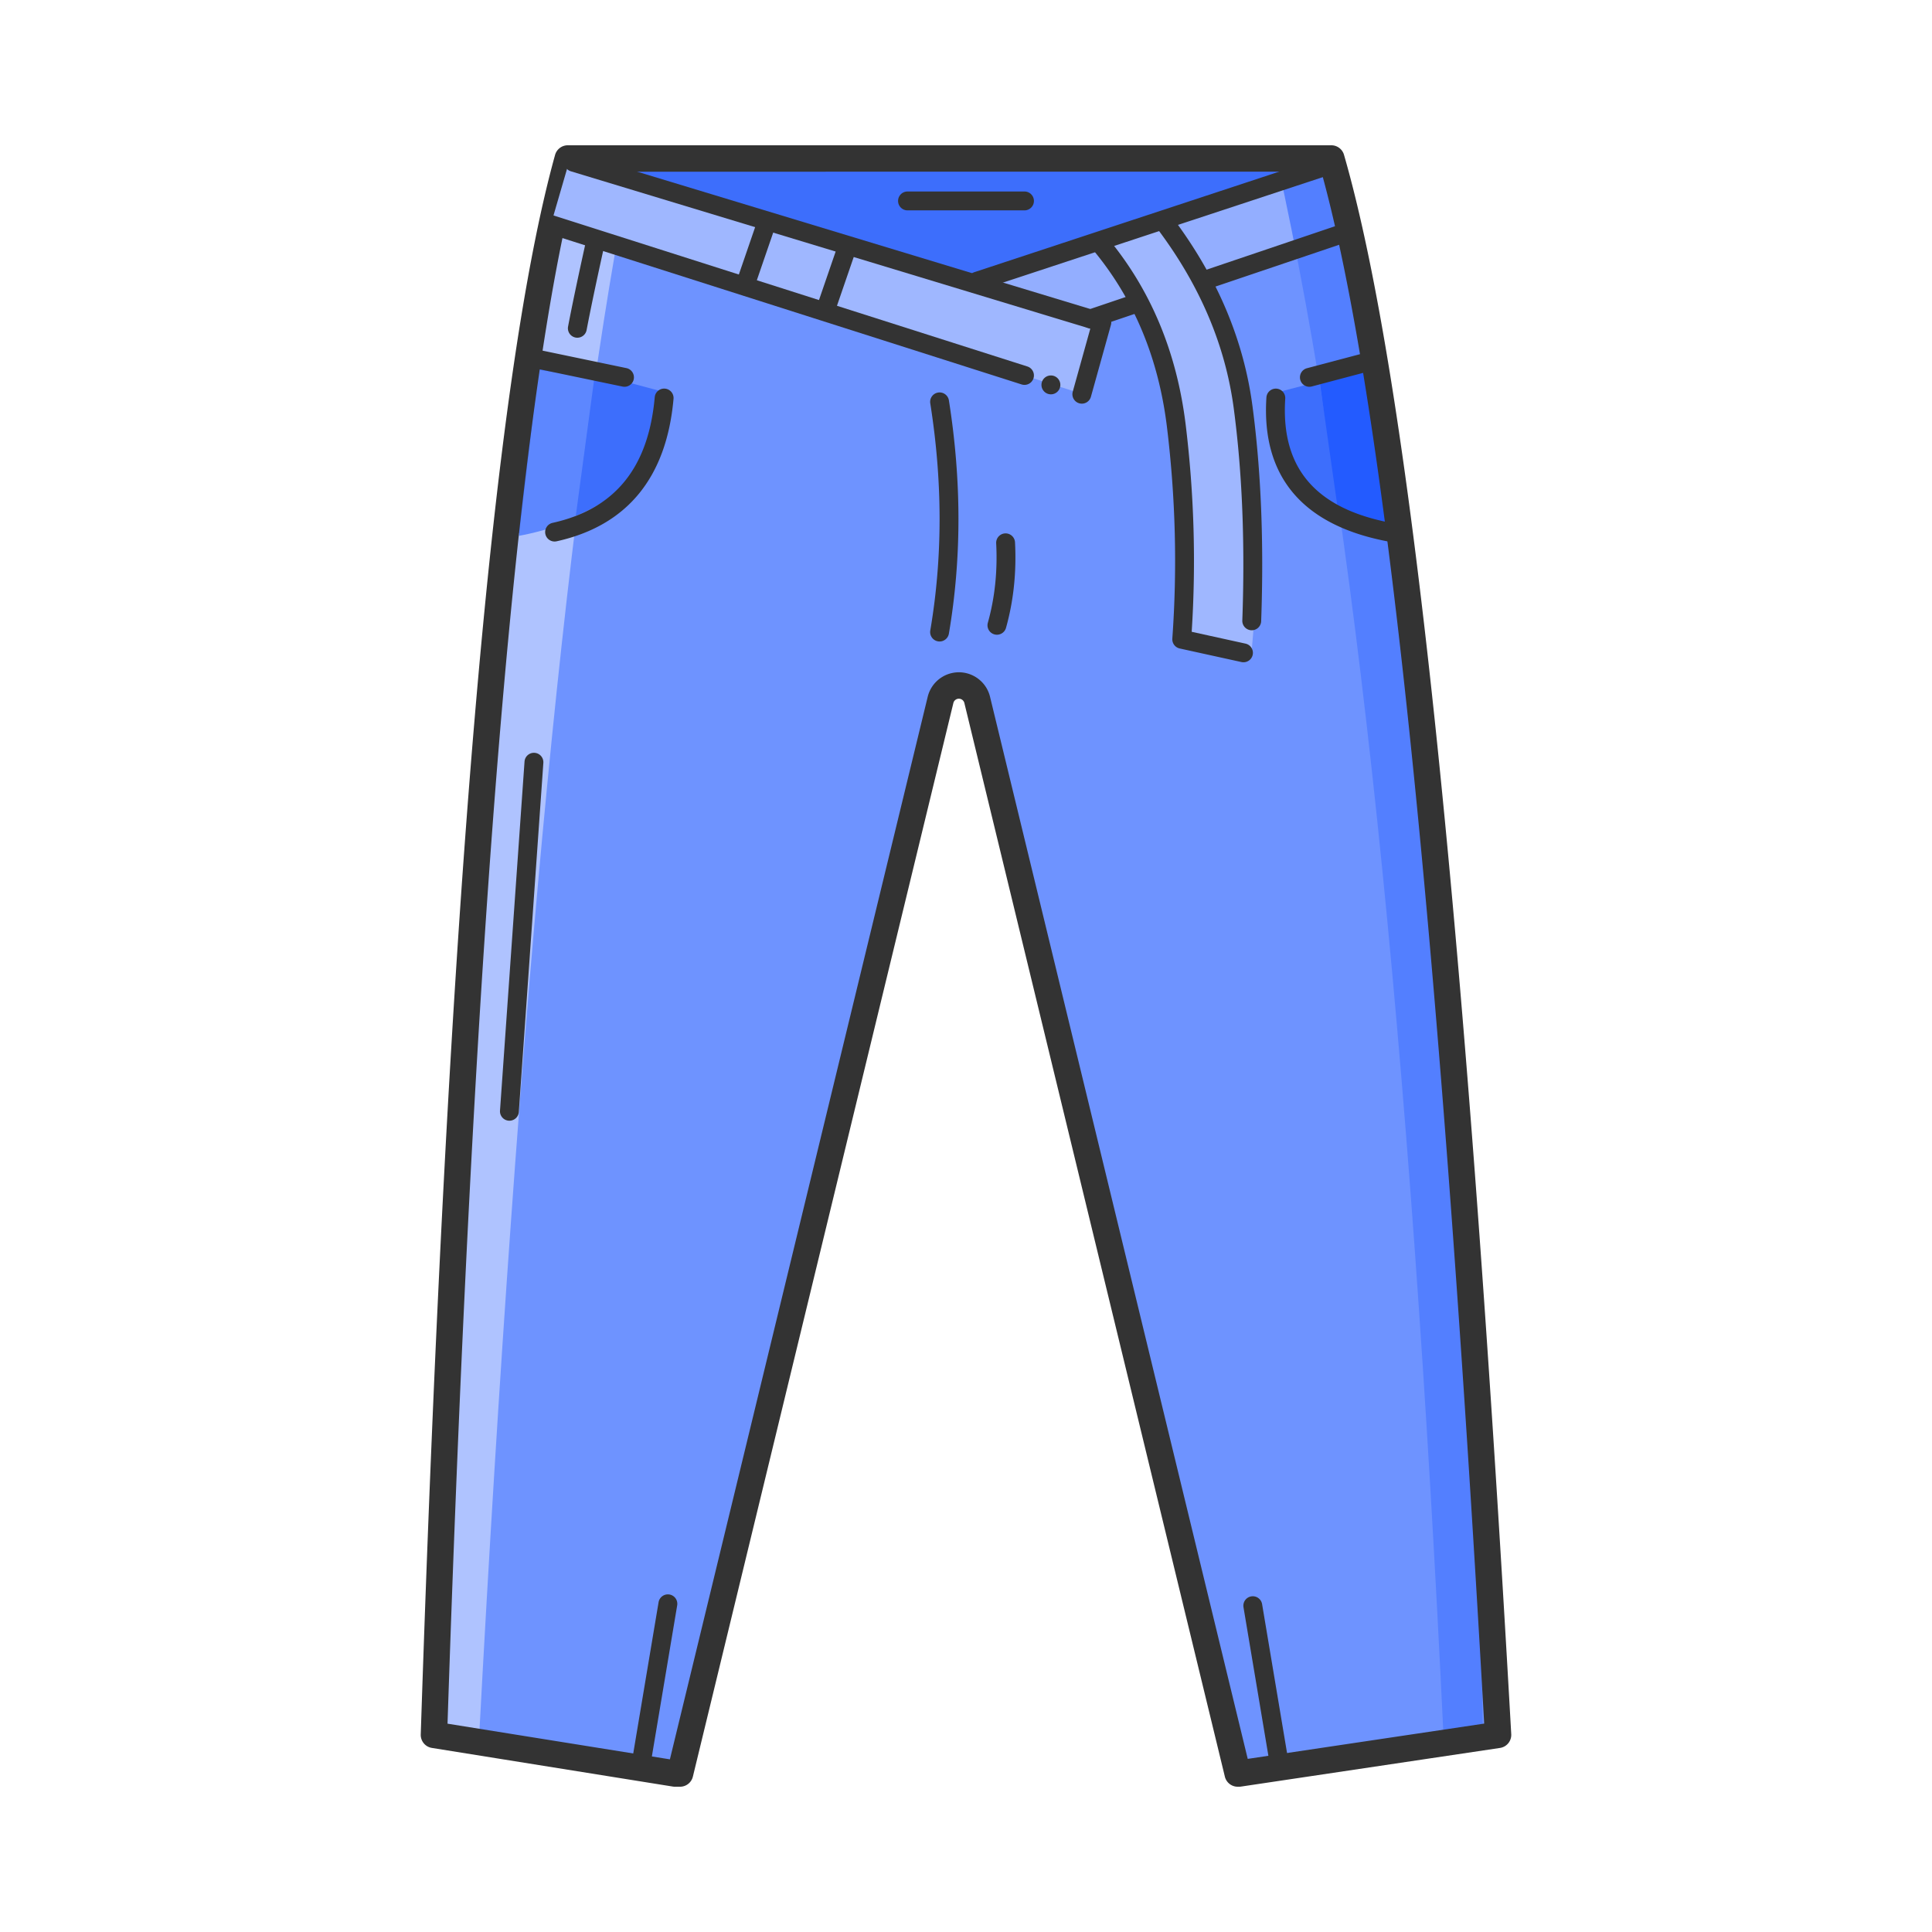 <?xml version="1.0" standalone="no"?><!DOCTYPE svg PUBLIC "-//W3C//DTD SVG 1.1//EN" "http://www.w3.org/Graphics/SVG/1.1/DTD/svg11.dtd"><svg t="1555404961400" class="icon" style="" viewBox="0 0 1024 1024" version="1.1" xmlns="http://www.w3.org/2000/svg" p-id="10117" xmlns:xlink="http://www.w3.org/1999/xlink" width="48" height="48"><defs><style type="text/css"></style></defs><path d="M656.004 940L517.939 370.97c-1.302-5.367-6.709-8.662-12.076-7.36a10 10 0 0 0-7.36 7.36L360.438 940h-2.74L230 919.522C244.355 481.224 268.003 202.716 300.943 84h404.683C739.901 202.716 769.36 481.224 794 919.522L656.745 940h-0.741z" fill="#6E93FF" p-id="10118"></path><path d="M714 121.837L573.87 174 521 150.72 701.68 88z" fill="#93AEFF" p-id="10119"></path><path d="M584 129.223c37.41 41.503 51.757 111.076 43.04 208.717l36.281 8.06c9.346-99.201-5.762-174.868-45.326-227L584 129.223z" fill="#9FB7FF" p-id="10120"></path><path d="M319 88l196.696 63L696 88z" fill="#3D6EFC" p-id="10121"></path><path d="M253.81 923C274.968 526.967 302.03 247.943 335 85.929L300.072 84C260.394 277.308 238.037 556.975 233 923h20.81z" fill="#AFC3FF" p-id="10122"></path><path d="M273 283c51.88-10.267 78.88-35.167 81-74.7L285.201 190 273 283zM747 286c-47.875-11.638-72.875-37.223-75-76.756L734.774 193 747 286z" fill="#3D6EFC" p-id="10123"></path><path d="M765.23 923C747.542 550.511 718.132 271.487 677 85.929L711.86 84c44.4 193.308 69.113 472.975 74.14 839h-20.77z" fill="#537FFF" p-id="10124"></path><path d="M315 200.423l-10.158 75.523C291.904 280.122 281.957 282.806 275 284l10.435-88L315 200.423z" fill="#5D87FF" p-id="10125"></path><path d="M699.51 202.719l9.99 70.129 24.645 6.761h6.459L724 192z" fill="#235BFF" p-id="10126"></path><path d="M661.324 932.24l125.328-18.7c-24.19-427.945-53.019-702.344-86.32-822.54H306.296C274.437 211.212 251.35 485.64 237.2 913.587l117.859 18.9L491.7 369.32a17 17 0 0 1 12.513-12.513c9.124-2.213 18.315 3.388 20.529 12.513l136.582 562.92z m-12.123 9.41L511.136 372.62a3 3 0 0 0-5.83 0L367.24 941.65a7 7 0 0 1-6.803 5.35h-2.74a7 7 0 0 1-1.108-0.088L228.892 926.433a7 7 0 0 1-5.888-7.14C237.379 480.394 261.052 201.586 294.197 82.127A7 7 0 0 1 300.943 77h404.683a7 7 0 0 1 6.725 5.058c34.477 119.416 63.965 398.208 88.638 837.07a7 7 0 0 1-5.956 7.317l-137.255 20.478a7 7 0 0 1-1.033 0.077h-0.741a7 7 0 0 1-6.803-5.35z" fill="#333333" p-id="10127"></path><path d="M292 118.888L574.269 209 584 174.052 301.56 86z" fill="#9FB7FF" p-id="10128"></path><path d="M577.872 174.232L302.55 90.785a5 5 0 0 1 2.9-9.57l280 84.864a5 5 0 0 1 3.367 6.127l-10.621 38.135a5 5 0 0 1-9.633-2.682l9.309-33.427z" fill="#333333" p-id="10129"></path><path d="M290.482 123.764a5 5 0 1 1 3.036-9.528l251 80a5 5 0 0 1-3.036 9.528l-251-80z" fill="#333333" p-id="10130"></path><path d="M557 204m-5 0a5 5 0 1 0 10 0 5 5 0 1 0-10 0Z" fill="#333333" p-id="10131"></path><path d="M519.566 153.749a5 5 0 0 1-3.132-9.498l185-61a5 5 0 0 1 3.132 9.498l-185 61zM579.602 173.737a5 5 0 1 1-3.204-9.474l24.141-8.162a5 5 0 0 1 3.203 9.473l-24.14 8.163z m60.402-20.424a5 5 0 0 1-3.203-9.473l78.597-26.577a5 5 0 1 1 3.204 9.474l-78.598 26.576z" fill="#333333" p-id="10132"></path><path d="M660.073 341.117a5 5 0 1 1-2.146 9.766l-32.654-7.175a5 5 0 0 1-3.914-5.24c2.658-37.19 1.717-74.498-2.823-111.93-4.466-36.812-17.587-68.217-39.375-94.335a5 5 0 0 1 7.678-6.406c23.052 27.632 36.93 60.85 41.624 99.537 4.442 36.619 5.497 73.13 3.163 109.532l28.447 6.25z" fill="#333333" p-id="10133"></path><path d="M613.993 121.99a5 5 0 0 1 8.014-5.98c23.224 31.111 37.188 64.202 41.831 99.214 4.567 34.433 6.102 72.417 4.61 113.955a5 5 0 1 1-9.993-0.358c1.472-41.002-0.04-78.43-4.53-112.282-4.413-33.274-17.704-64.77-39.932-94.548zM502.93 335.838a5 5 0 0 1-9.86-1.676c6.575-38.658 6.575-78.778-0.009-120.38a5 5 0 0 1 9.878-1.563c6.75 42.657 6.75 83.87-0.01 123.62zM533.209 332.765a5 5 0 1 1-9.63-2.695c3.707-13.247 5.182-27.258 4.417-42.05a5 5 0 1 1 9.986-0.517c0.82 15.857-0.768 30.951-4.773 45.262zM481 111.5a5 5 0 1 1 0-10h62a5 5 0 1 1 0 10h-62zM399.728 152.625a5 5 0 1 1-9.456-3.25l11-32a5 5 0 1 1 9.456 3.25l-11 32zM442.728 164.625a5 5 0 1 1-9.456-3.25l11-32a5 5 0 1 1 9.456 3.25l-11 32zM347.02 210.555a5 5 0 1 1 9.96 0.89c-3.717 41.638-24.559 67.152-61.897 75.436a5 5 0 1 1-2.166-9.762c32.936-7.308 50.761-29.128 54.103-66.564zM681.203 211.323a5 5 0 1 0-9.979-0.646c-2.829 43.657 21.073 69.817 70.023 77.266a5 5 0 0 0 1.504-9.886c-44.068-6.706-64.022-28.546-61.548-66.734zM281.98 194.895a5 5 0 1 1 2.04-9.79l48 10a5 5 0 1 1-2.04 9.79l-48-10zM726.72 186.166a5 5 0 1 1 2.56 9.668l-34 9a5 5 0 1 1-2.56-9.668l34-9zM310.117 129.924a5 5 0 1 1 9.766 2.152c-4.038 18.328-7.029 32.618-8.97 42.856a5 5 0 0 1-9.825-1.864c1.963-10.35 4.972-24.727 9.03-43.144zM274.988 589.35a5 5 0 0 1-9.976-0.7l13-185a5 5 0 0 1 9.976 0.7l-13 185zM344.931 934.358a5 5 0 0 1-9.862-1.653l14-83.531a5 5 0 0 1 9.862 1.652l-14 83.532zM673.069 935.358a5 5 0 0 0 9.862-1.653l-14-83.531a5 5 0 0 0-9.862 1.652l14 83.532z" fill="#333333" p-id="10134"></path></svg>